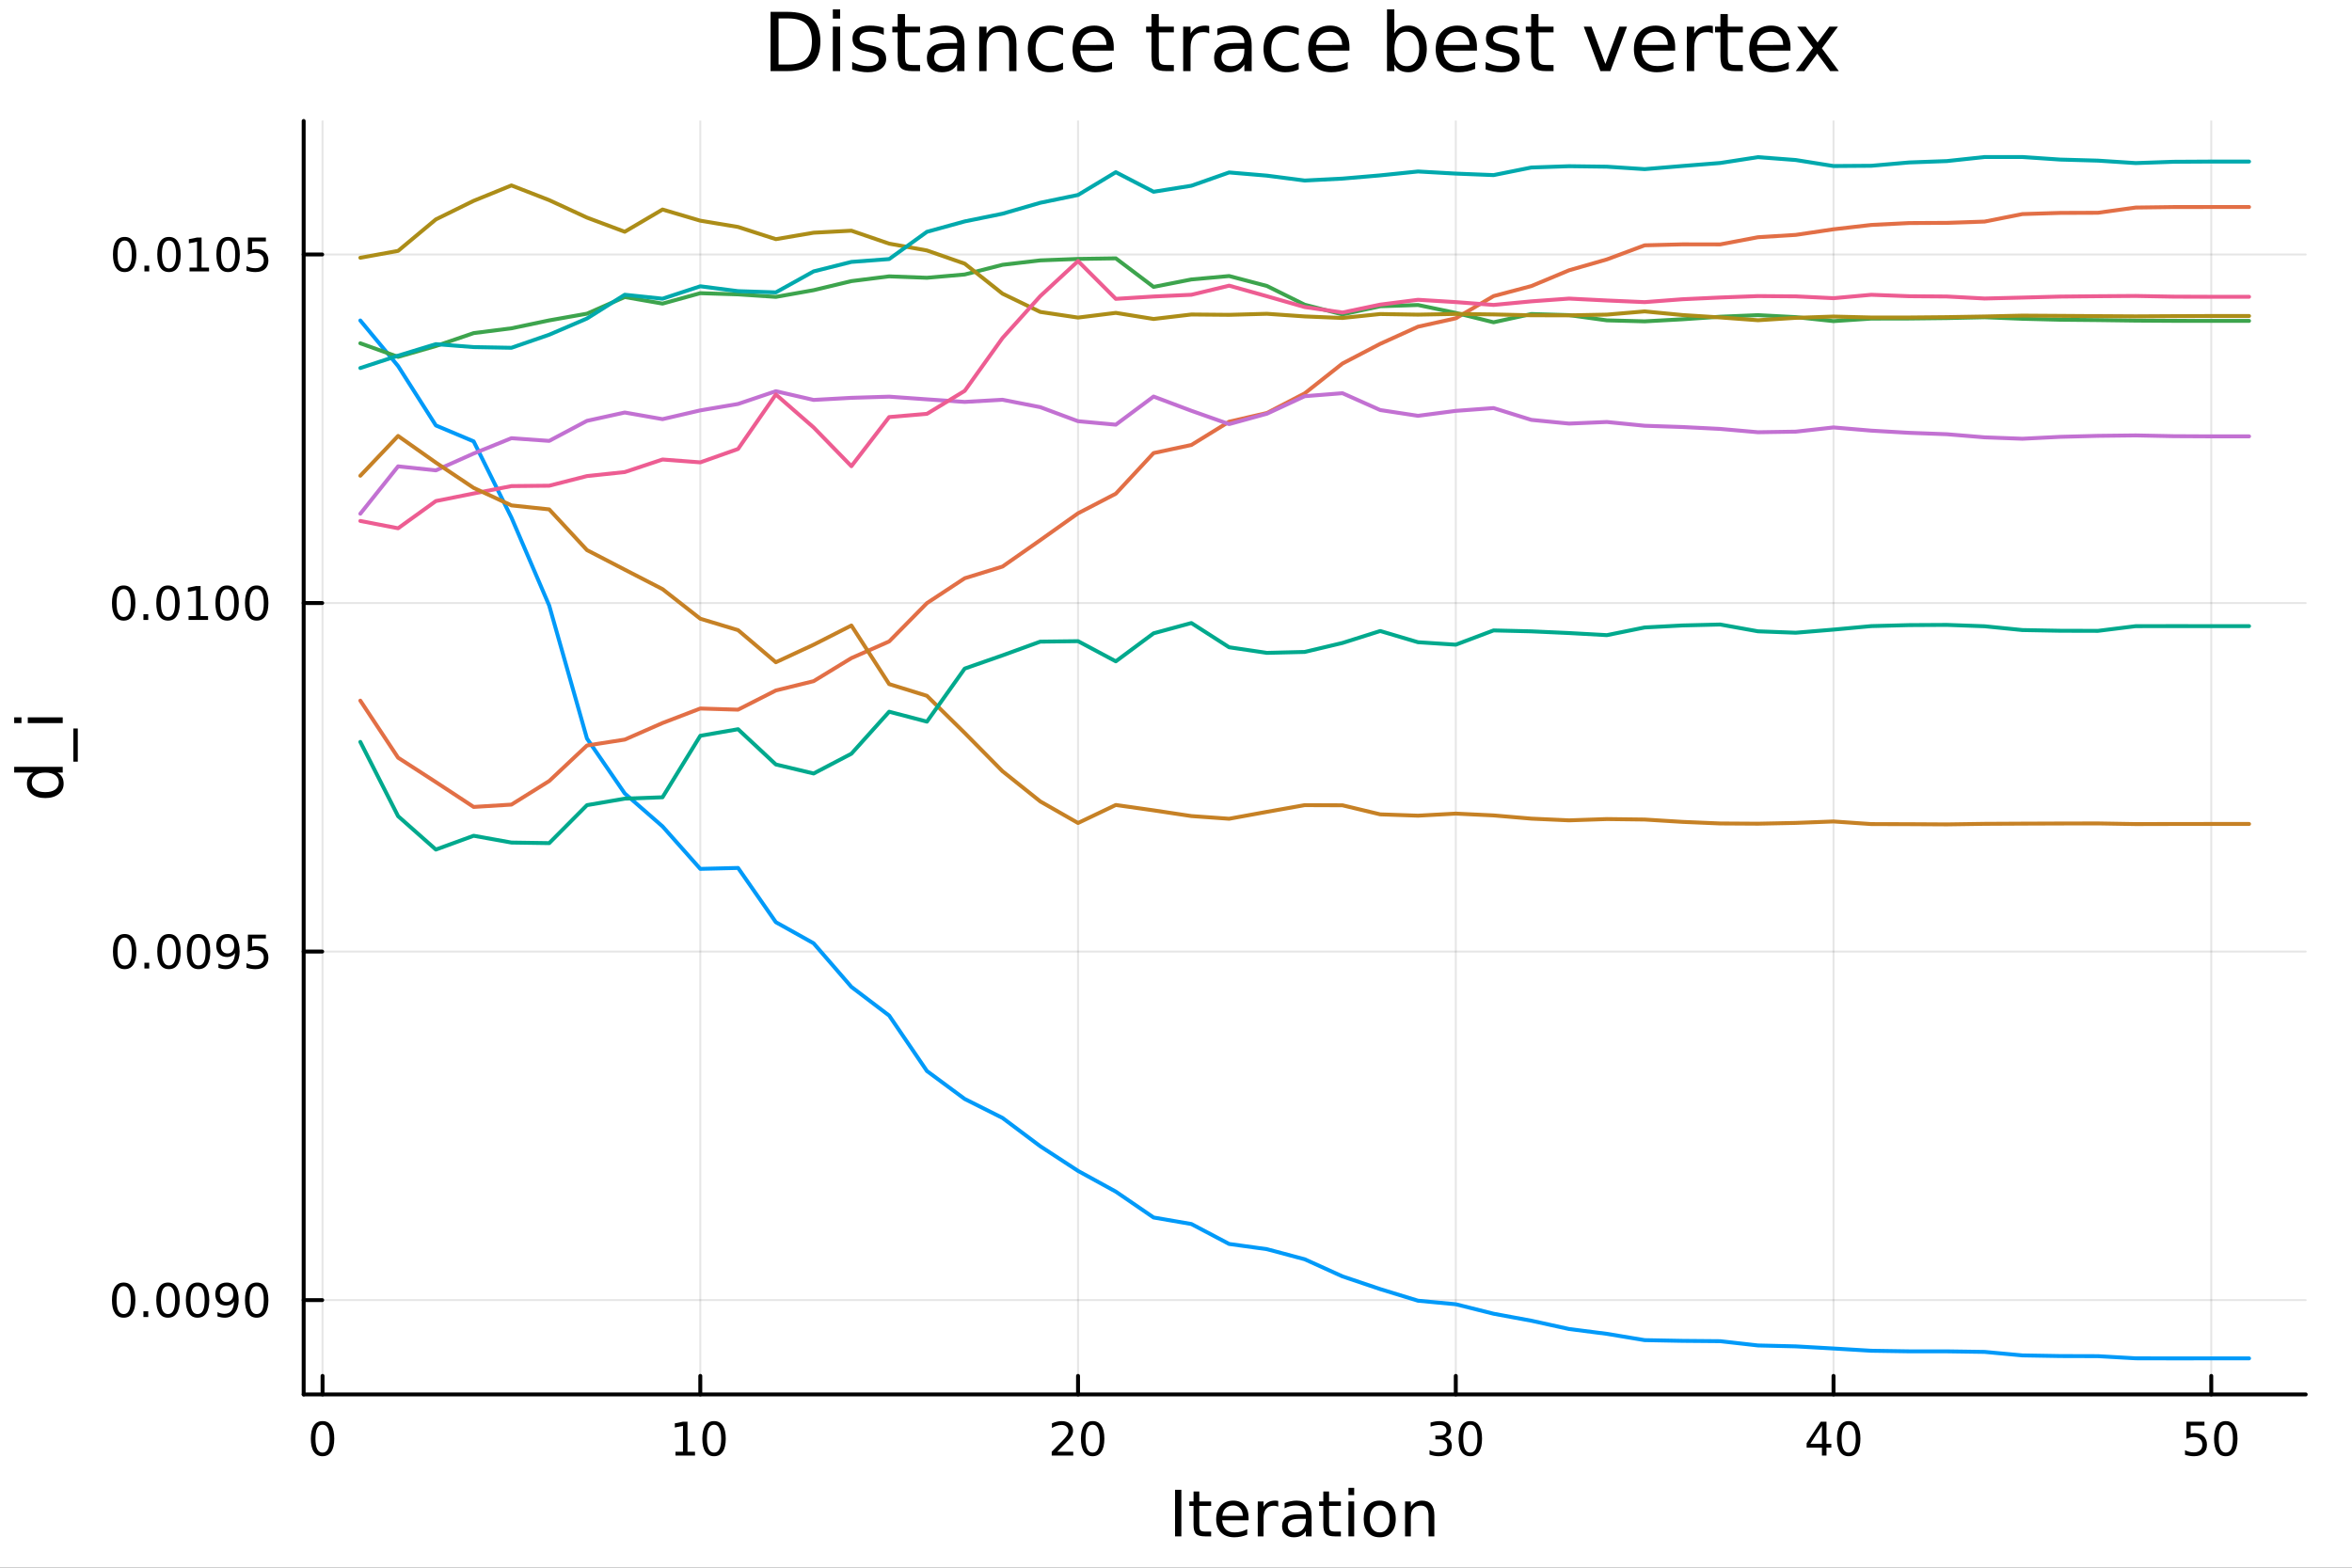 <?xml version="1.0" encoding="utf-8"?>
<svg xmlns="http://www.w3.org/2000/svg" xmlns:xlink="http://www.w3.org/1999/xlink" width="600" height="400" viewBox="0 0 2400 1600">
<rect x="0" y="0" width="2400" height="1600" fill="#333333" stroke="none"/>
<defs>
  <clipPath id="clip280">
    <rect x="0" y="0" width="2400" height="1600"/>
  </clipPath>
</defs>
<path clip-path="url(#clip280)" d="M0 1600 L2400 1600 L2400 0 L0 0  Z" fill="#ffffff" fill-rule="evenodd" fill-opacity="1"/>
<defs>
  <clipPath id="clip281">
    <rect x="480" y="0" width="1681" height="1600"/>
  </clipPath>
</defs>
<path clip-path="url(#clip280)" d="M309.866 1423.18 L2352.76 1423.18 L2352.76 123.472 L309.866 123.472  Z" fill="#ffffff" fill-rule="evenodd" fill-opacity="1"/>
<defs>
  <clipPath id="clip282">
    <rect x="309" y="123" width="2044" height="1301"/>
  </clipPath>
</defs>
<polyline clip-path="url(#clip282)" style="stroke:#000000; stroke-linecap:round; stroke-linejoin:round; stroke-width:2; stroke-opacity:0.1; fill:none" points="329.138,1423.18 329.138,123.472 "/>
<polyline clip-path="url(#clip282)" style="stroke:#000000; stroke-linecap:round; stroke-linejoin:round; stroke-width:2; stroke-opacity:0.1; fill:none" points="714.589,1423.18 714.589,123.472 "/>
<polyline clip-path="url(#clip282)" style="stroke:#000000; stroke-linecap:round; stroke-linejoin:round; stroke-width:2; stroke-opacity:0.1; fill:none" points="1100.04,1423.18 1100.04,123.472 "/>
<polyline clip-path="url(#clip282)" style="stroke:#000000; stroke-linecap:round; stroke-linejoin:round; stroke-width:2; stroke-opacity:0.1; fill:none" points="1485.49,1423.18 1485.49,123.472 "/>
<polyline clip-path="url(#clip282)" style="stroke:#000000; stroke-linecap:round; stroke-linejoin:round; stroke-width:2; stroke-opacity:0.1; fill:none" points="1870.94,1423.18 1870.94,123.472 "/>
<polyline clip-path="url(#clip282)" style="stroke:#000000; stroke-linecap:round; stroke-linejoin:round; stroke-width:2; stroke-opacity:0.1; fill:none" points="2256.39,1423.18 2256.39,123.472 "/>
<polyline clip-path="url(#clip280)" style="stroke:#000000; stroke-linecap:round; stroke-linejoin:round; stroke-width:4; stroke-opacity:1; fill:none" points="309.866,1423.18 2352.76,1423.18 "/>
<polyline clip-path="url(#clip280)" style="stroke:#000000; stroke-linecap:round; stroke-linejoin:round; stroke-width:4; stroke-opacity:1; fill:none" points="329.138,1423.18 329.138,1404.28 "/>
<polyline clip-path="url(#clip280)" style="stroke:#000000; stroke-linecap:round; stroke-linejoin:round; stroke-width:4; stroke-opacity:1; fill:none" points="714.589,1423.18 714.589,1404.28 "/>
<polyline clip-path="url(#clip280)" style="stroke:#000000; stroke-linecap:round; stroke-linejoin:round; stroke-width:4; stroke-opacity:1; fill:none" points="1100.04,1423.18 1100.04,1404.28 "/>
<polyline clip-path="url(#clip280)" style="stroke:#000000; stroke-linecap:round; stroke-linejoin:round; stroke-width:4; stroke-opacity:1; fill:none" points="1485.49,1423.18 1485.49,1404.28 "/>
<polyline clip-path="url(#clip280)" style="stroke:#000000; stroke-linecap:round; stroke-linejoin:round; stroke-width:4; stroke-opacity:1; fill:none" points="1870.94,1423.18 1870.94,1404.28 "/>
<polyline clip-path="url(#clip280)" style="stroke:#000000; stroke-linecap:round; stroke-linejoin:round; stroke-width:4; stroke-opacity:1; fill:none" points="2256.39,1423.18 2256.39,1404.28 "/>
<path clip-path="url(#clip280)" d="M329.138 1454.1 Q325.527 1454.1 323.699 1457.66 Q321.893 1461.2 321.893 1468.33 Q321.893 1475.44 323.699 1479.01 Q325.527 1482.55 329.138 1482.55 Q332.773 1482.55 334.578 1479.01 Q336.407 1475.44 336.407 1468.33 Q336.407 1461.2 334.578 1457.66 Q332.773 1454.1 329.138 1454.1 M329.138 1450.39 Q334.948 1450.39 338.004 1455 Q341.083 1459.58 341.083 1468.33 Q341.083 1477.06 338.004 1481.67 Q334.948 1486.25 329.138 1486.25 Q323.328 1486.25 320.249 1481.67 Q317.194 1477.06 317.194 1468.33 Q317.194 1459.58 320.249 1455 Q323.328 1450.39 329.138 1450.39 Z" fill="#000000" fill-rule="nonzero" fill-opacity="1" /><path clip-path="url(#clip280)" d="M689.277 1481.64 L696.916 1481.64 L696.916 1455.28 L688.606 1456.95 L688.606 1452.69 L696.869 1451.02 L701.545 1451.02 L701.545 1481.64 L709.184 1481.64 L709.184 1485.58 L689.277 1485.58 L689.277 1481.64 Z" fill="#000000" fill-rule="nonzero" fill-opacity="1" /><path clip-path="url(#clip280)" d="M728.629 1454.1 Q725.017 1454.1 723.189 1457.66 Q721.383 1461.2 721.383 1468.33 Q721.383 1475.44 723.189 1479.01 Q725.017 1482.55 728.629 1482.55 Q732.263 1482.55 734.068 1479.01 Q735.897 1475.44 735.897 1468.33 Q735.897 1461.2 734.068 1457.66 Q732.263 1454.1 728.629 1454.1 M728.629 1450.39 Q734.439 1450.39 737.494 1455 Q740.573 1459.58 740.573 1468.33 Q740.573 1477.06 737.494 1481.67 Q734.439 1486.25 728.629 1486.25 Q722.818 1486.25 719.74 1481.67 Q716.684 1477.06 716.684 1468.33 Q716.684 1459.58 719.74 1455 Q722.818 1450.39 728.629 1450.39 Z" fill="#000000" fill-rule="nonzero" fill-opacity="1" /><path clip-path="url(#clip280)" d="M1078.81 1481.64 L1095.13 1481.64 L1095.13 1485.58 L1073.19 1485.58 L1073.19 1481.64 Q1075.85 1478.89 1080.43 1474.26 Q1085.04 1469.61 1086.22 1468.27 Q1088.47 1465.74 1089.35 1464.01 Q1090.25 1462.25 1090.25 1460.56 Q1090.25 1457.8 1088.3 1456.07 Q1086.38 1454.33 1083.28 1454.33 Q1081.08 1454.33 1078.63 1455.09 Q1076.2 1455.86 1073.42 1457.41 L1073.42 1452.69 Q1076.24 1451.55 1078.7 1450.97 Q1081.15 1450.39 1083.19 1450.39 Q1088.56 1450.39 1091.75 1453.08 Q1094.95 1455.77 1094.95 1460.26 Q1094.95 1462.39 1094.14 1464.31 Q1093.35 1466.2 1091.24 1468.8 Q1090.67 1469.47 1087.56 1472.69 Q1084.46 1475.88 1078.81 1481.64 Z" fill="#000000" fill-rule="nonzero" fill-opacity="1" /><path clip-path="url(#clip280)" d="M1114.95 1454.1 Q1111.34 1454.1 1109.51 1457.66 Q1107.7 1461.2 1107.7 1468.33 Q1107.7 1475.44 1109.51 1479.01 Q1111.34 1482.55 1114.95 1482.55 Q1118.58 1482.55 1120.39 1479.01 Q1122.22 1475.44 1122.22 1468.33 Q1122.22 1461.2 1120.39 1457.66 Q1118.58 1454.1 1114.95 1454.1 M1114.95 1450.39 Q1120.76 1450.39 1123.81 1455 Q1126.89 1459.58 1126.89 1468.33 Q1126.89 1477.06 1123.81 1481.67 Q1120.76 1486.25 1114.95 1486.25 Q1109.14 1486.25 1106.06 1481.67 Q1103 1477.06 1103 1468.33 Q1103 1459.58 1106.06 1455 Q1109.14 1450.39 1114.95 1450.39 Z" fill="#000000" fill-rule="nonzero" fill-opacity="1" /><path clip-path="url(#clip280)" d="M1474.33 1466.95 Q1477.69 1467.66 1479.57 1469.93 Q1481.46 1472.2 1481.46 1475.53 Q1481.46 1480.65 1477.94 1483.45 Q1474.43 1486.25 1467.95 1486.25 Q1465.77 1486.25 1463.45 1485.81 Q1461.16 1485.39 1458.71 1484.54 L1458.71 1480.02 Q1460.65 1481.16 1462.97 1481.74 Q1465.28 1482.32 1467.81 1482.32 Q1472.2 1482.32 1474.5 1480.58 Q1476.81 1478.84 1476.81 1475.53 Q1476.81 1472.48 1474.66 1470.77 Q1472.53 1469.03 1468.71 1469.03 L1464.68 1469.03 L1464.68 1465.19 L1468.89 1465.19 Q1472.34 1465.19 1474.17 1463.82 Q1476 1462.43 1476 1459.84 Q1476 1457.18 1474.1 1455.77 Q1472.23 1454.33 1468.71 1454.33 Q1466.79 1454.33 1464.59 1454.75 Q1462.39 1455.16 1459.75 1456.04 L1459.75 1451.88 Q1462.41 1451.14 1464.73 1450.77 Q1467.07 1450.39 1469.13 1450.39 Q1474.45 1450.39 1477.55 1452.83 Q1480.65 1455.23 1480.65 1459.35 Q1480.65 1462.22 1479.01 1464.21 Q1477.37 1466.18 1474.33 1466.95 Z" fill="#000000" fill-rule="nonzero" fill-opacity="1" /><path clip-path="url(#clip280)" d="M1500.33 1454.1 Q1496.72 1454.1 1494.89 1457.66 Q1493.08 1461.2 1493.08 1468.33 Q1493.08 1475.44 1494.89 1479.01 Q1496.72 1482.55 1500.33 1482.55 Q1503.96 1482.55 1505.77 1479.01 Q1507.6 1475.44 1507.6 1468.33 Q1507.6 1461.2 1505.77 1457.66 Q1503.96 1454.1 1500.33 1454.1 M1500.33 1450.39 Q1506.14 1450.39 1509.19 1455 Q1512.27 1459.58 1512.27 1468.33 Q1512.27 1477.06 1509.19 1481.67 Q1506.14 1486.25 1500.33 1486.25 Q1494.52 1486.25 1491.44 1481.67 Q1488.38 1477.06 1488.38 1468.33 Q1488.38 1459.58 1491.44 1455 Q1494.52 1450.39 1500.33 1450.39 Z" fill="#000000" fill-rule="nonzero" fill-opacity="1" /><path clip-path="url(#clip280)" d="M1859.11 1455.09 L1847.31 1473.54 L1859.11 1473.54 L1859.11 1455.09 M1857.89 1451.02 L1863.77 1451.02 L1863.77 1473.54 L1868.7 1473.54 L1868.7 1477.43 L1863.77 1477.43 L1863.77 1485.58 L1859.11 1485.58 L1859.11 1477.43 L1843.51 1477.43 L1843.51 1472.92 L1857.89 1451.02 Z" fill="#000000" fill-rule="nonzero" fill-opacity="1" /><path clip-path="url(#clip280)" d="M1886.43 1454.1 Q1882.82 1454.1 1880.99 1457.66 Q1879.18 1461.2 1879.18 1468.33 Q1879.18 1475.44 1880.99 1479.01 Q1882.82 1482.55 1886.43 1482.55 Q1890.06 1482.55 1891.87 1479.01 Q1893.7 1475.44 1893.7 1468.33 Q1893.7 1461.2 1891.87 1457.66 Q1890.06 1454.1 1886.43 1454.1 M1886.43 1450.39 Q1892.24 1450.39 1895.29 1455 Q1898.37 1459.58 1898.37 1468.33 Q1898.37 1477.06 1895.29 1481.67 Q1892.24 1486.25 1886.43 1486.25 Q1880.62 1486.25 1877.54 1481.67 Q1874.48 1477.06 1874.48 1468.33 Q1874.48 1459.58 1877.54 1455 Q1880.62 1450.39 1886.43 1450.39 Z" fill="#000000" fill-rule="nonzero" fill-opacity="1" /><path clip-path="url(#clip280)" d="M2231.09 1451.02 L2249.45 1451.02 L2249.45 1454.96 L2235.37 1454.96 L2235.37 1463.43 Q2236.39 1463.08 2237.41 1462.92 Q2238.43 1462.73 2239.45 1462.73 Q2245.24 1462.73 2248.62 1465.9 Q2252 1469.08 2252 1474.49 Q2252 1480.07 2248.52 1483.17 Q2245.05 1486.25 2238.73 1486.25 Q2236.56 1486.25 2234.29 1485.88 Q2232.04 1485.51 2229.63 1484.77 L2229.63 1480.07 Q2231.72 1481.2 2233.94 1481.76 Q2236.16 1482.32 2238.64 1482.32 Q2242.64 1482.32 2244.98 1480.21 Q2247.32 1478.1 2247.32 1474.49 Q2247.32 1470.88 2244.98 1468.77 Q2242.64 1466.67 2238.64 1466.67 Q2236.76 1466.67 2234.89 1467.08 Q2233.04 1467.5 2231.09 1468.38 L2231.09 1451.02 Z" fill="#000000" fill-rule="nonzero" fill-opacity="1" /><path clip-path="url(#clip280)" d="M2271.21 1454.1 Q2267.6 1454.1 2265.77 1457.66 Q2263.96 1461.2 2263.96 1468.33 Q2263.96 1475.44 2265.77 1479.01 Q2267.6 1482.55 2271.21 1482.55 Q2274.84 1482.55 2276.65 1479.01 Q2278.48 1475.44 2278.48 1468.33 Q2278.48 1461.2 2276.65 1457.66 Q2274.84 1454.1 2271.21 1454.1 M2271.21 1450.39 Q2277.02 1450.39 2280.07 1455 Q2283.15 1459.58 2283.15 1468.33 Q2283.15 1477.06 2280.07 1481.67 Q2277.02 1486.25 2271.21 1486.25 Q2265.4 1486.25 2262.32 1481.67 Q2259.26 1477.06 2259.26 1468.33 Q2259.26 1459.58 2262.32 1455 Q2265.4 1450.39 2271.21 1450.39 Z" fill="#000000" fill-rule="nonzero" fill-opacity="1" /><path clip-path="url(#clip280)" d="M1199.03 1520.52 L1205.46 1520.52 L1205.46 1568.04 L1199.03 1568.04 L1199.03 1520.52 Z" fill="#000000" fill-rule="nonzero" fill-opacity="1" /><path clip-path="url(#clip280)" d="M1223.79 1522.27 L1223.79 1532.4 L1235.86 1532.4 L1235.86 1536.95 L1223.79 1536.95 L1223.79 1556.3 Q1223.79 1560.66 1224.97 1561.9 Q1226.18 1563.14 1229.84 1563.14 L1235.86 1563.14 L1235.86 1568.04 L1229.84 1568.04 Q1223.06 1568.04 1220.48 1565.53 Q1217.91 1562.98 1217.91 1556.3 L1217.91 1536.95 L1213.61 1536.95 L1213.61 1532.4 L1217.91 1532.4 L1217.91 1522.27 L1223.79 1522.27 Z" fill="#000000" fill-rule="nonzero" fill-opacity="1" /><path clip-path="url(#clip280)" d="M1274.05 1548.76 L1274.05 1551.62 L1247.12 1551.62 Q1247.51 1557.67 1250.75 1560.85 Q1254.03 1564 1259.86 1564 Q1263.23 1564 1266.38 1563.17 Q1269.56 1562.35 1272.68 1560.69 L1272.68 1566.23 Q1269.53 1567.57 1266.22 1568.27 Q1262.91 1568.97 1259.51 1568.97 Q1250.98 1568.97 1245.98 1564 Q1241.01 1559.04 1241.01 1550.57 Q1241.01 1541.82 1245.72 1536.69 Q1250.47 1531.54 1258.49 1531.54 Q1265.68 1531.54 1269.85 1536.18 Q1274.05 1540.8 1274.05 1548.76 M1268.19 1547.04 Q1268.13 1542.23 1265.49 1539.37 Q1262.88 1536.5 1258.55 1536.5 Q1253.65 1536.5 1250.69 1539.27 Q1247.76 1542.04 1247.32 1547.07 L1268.19 1547.04 Z" fill="#000000" fill-rule="nonzero" fill-opacity="1" /><path clip-path="url(#clip280)" d="M1304.32 1537.87 Q1303.33 1537.3 1302.16 1537.04 Q1301.01 1536.76 1299.61 1536.76 Q1294.64 1536.76 1291.97 1540 Q1289.33 1543.22 1289.33 1549.27 L1289.33 1568.04 L1283.44 1568.04 L1283.44 1532.4 L1289.33 1532.4 L1289.33 1537.93 Q1291.18 1534.69 1294.14 1533.13 Q1297.1 1531.54 1301.33 1531.54 Q1301.93 1531.54 1302.67 1531.63 Q1303.4 1531.7 1304.29 1531.85 L1304.32 1537.87 Z" fill="#000000" fill-rule="nonzero" fill-opacity="1" /><path clip-path="url(#clip280)" d="M1326.66 1550.12 Q1319.57 1550.12 1316.83 1551.75 Q1314.09 1553.37 1314.09 1557.29 Q1314.09 1560.4 1316.13 1562.25 Q1318.2 1564.07 1321.73 1564.07 Q1326.6 1564.07 1329.53 1560.63 Q1332.49 1557.16 1332.49 1551.43 L1332.49 1550.12 L1326.66 1550.12 M1338.34 1547.71 L1338.34 1568.04 L1332.49 1568.04 L1332.49 1562.63 Q1330.48 1565.88 1327.49 1567.44 Q1324.5 1568.97 1320.17 1568.97 Q1314.7 1568.97 1311.45 1565.91 Q1308.24 1562.82 1308.24 1557.67 Q1308.24 1551.65 1312.25 1548.6 Q1316.29 1545.54 1324.28 1545.54 L1332.49 1545.54 L1332.49 1544.97 Q1332.49 1540.93 1329.81 1538.73 Q1327.17 1536.5 1322.37 1536.5 Q1319.31 1536.5 1316.42 1537.23 Q1313.52 1537.97 1310.85 1539.43 L1310.85 1534.02 Q1314.06 1532.78 1317.08 1532.17 Q1320.11 1531.54 1322.97 1531.54 Q1330.71 1531.54 1334.53 1535.55 Q1338.34 1539.56 1338.34 1547.71 Z" fill="#000000" fill-rule="nonzero" fill-opacity="1" /><path clip-path="url(#clip280)" d="M1356.2 1522.27 L1356.2 1532.4 L1368.26 1532.4 L1368.26 1536.95 L1356.2 1536.95 L1356.2 1556.3 Q1356.2 1560.66 1357.38 1561.9 Q1358.59 1563.14 1362.25 1563.14 L1368.26 1563.14 L1368.26 1568.04 L1362.25 1568.04 Q1355.47 1568.04 1352.89 1565.53 Q1350.31 1562.98 1350.31 1556.3 L1350.31 1536.95 L1346.02 1536.95 L1346.02 1532.4 L1350.31 1532.4 L1350.31 1522.27 L1356.2 1522.27 Z" fill="#000000" fill-rule="nonzero" fill-opacity="1" /><path clip-path="url(#clip280)" d="M1375.97 1532.4 L1381.82 1532.4 L1381.82 1568.04 L1375.97 1568.04 L1375.97 1532.4 M1375.97 1518.52 L1381.82 1518.52 L1381.82 1525.93 L1375.97 1525.93 L1375.97 1518.52 Z" fill="#000000" fill-rule="nonzero" fill-opacity="1" /><path clip-path="url(#clip280)" d="M1407.89 1536.5 Q1403.18 1536.5 1400.44 1540.19 Q1397.71 1543.85 1397.71 1550.25 Q1397.71 1556.65 1400.41 1560.34 Q1403.15 1564 1407.89 1564 Q1412.57 1564 1415.31 1560.31 Q1418.04 1556.62 1418.04 1550.25 Q1418.04 1543.92 1415.31 1540.23 Q1412.57 1536.5 1407.89 1536.5 M1407.89 1531.54 Q1415.53 1531.54 1419.89 1536.5 Q1424.25 1541.47 1424.25 1550.25 Q1424.25 1559 1419.89 1564 Q1415.53 1568.97 1407.89 1568.97 Q1400.22 1568.97 1395.86 1564 Q1391.53 1559 1391.53 1550.25 Q1391.53 1541.47 1395.86 1536.5 Q1400.22 1531.54 1407.89 1531.54 Z" fill="#000000" fill-rule="nonzero" fill-opacity="1" /><path clip-path="url(#clip280)" d="M1463.59 1546.53 L1463.59 1568.04 L1457.73 1568.04 L1457.73 1546.72 Q1457.73 1541.66 1455.76 1539.14 Q1453.79 1536.63 1449.84 1536.63 Q1445.1 1536.63 1442.36 1539.65 Q1439.62 1542.68 1439.62 1547.9 L1439.62 1568.04 L1433.74 1568.04 L1433.74 1532.4 L1439.62 1532.4 L1439.62 1537.93 Q1441.72 1534.72 1444.56 1533.13 Q1447.42 1531.54 1451.15 1531.54 Q1457.29 1531.54 1460.44 1535.36 Q1463.59 1539.14 1463.59 1546.53 Z" fill="#000000" fill-rule="nonzero" fill-opacity="1" /><polyline clip-path="url(#clip282)" style="stroke:#000000; stroke-linecap:round; stroke-linejoin:round; stroke-width:2; stroke-opacity:0.1; fill:none" points="309.866,1326.9 2352.76,1326.9 "/>
<polyline clip-path="url(#clip282)" style="stroke:#000000; stroke-linecap:round; stroke-linejoin:round; stroke-width:2; stroke-opacity:0.1; fill:none" points="309.866,971.179 2352.76,971.179 "/>
<polyline clip-path="url(#clip282)" style="stroke:#000000; stroke-linecap:round; stroke-linejoin:round; stroke-width:2; stroke-opacity:0.1; fill:none" points="309.866,615.453 2352.76,615.453 "/>
<polyline clip-path="url(#clip282)" style="stroke:#000000; stroke-linecap:round; stroke-linejoin:round; stroke-width:2; stroke-opacity:0.1; fill:none" points="309.866,259.727 2352.76,259.727 "/>
<polyline clip-path="url(#clip280)" style="stroke:#000000; stroke-linecap:round; stroke-linejoin:round; stroke-width:4; stroke-opacity:1; fill:none" points="309.866,1423.18 309.866,123.472 "/>
<polyline clip-path="url(#clip280)" style="stroke:#000000; stroke-linecap:round; stroke-linejoin:round; stroke-width:4; stroke-opacity:1; fill:none" points="309.866,1326.9 328.763,1326.9 "/>
<polyline clip-path="url(#clip280)" style="stroke:#000000; stroke-linecap:round; stroke-linejoin:round; stroke-width:4; stroke-opacity:1; fill:none" points="309.866,971.179 328.763,971.179 "/>
<polyline clip-path="url(#clip280)" style="stroke:#000000; stroke-linecap:round; stroke-linejoin:round; stroke-width:4; stroke-opacity:1; fill:none" points="309.866,615.453 328.763,615.453 "/>
<polyline clip-path="url(#clip280)" style="stroke:#000000; stroke-linecap:round; stroke-linejoin:round; stroke-width:4; stroke-opacity:1; fill:none" points="309.866,259.727 328.763,259.727 "/>
<path clip-path="url(#clip280)" d="M126.205 1312.7 Q122.593 1312.7 120.765 1316.27 Q118.959 1319.81 118.959 1326.94 Q118.959 1334.05 120.765 1337.61 Q122.593 1341.15 126.205 1341.15 Q129.839 1341.15 131.644 1337.61 Q133.473 1334.05 133.473 1326.94 Q133.473 1319.81 131.644 1316.27 Q129.839 1312.7 126.205 1312.7 M126.205 1309 Q132.015 1309 135.07 1313.61 Q138.149 1318.19 138.149 1326.94 Q138.149 1335.67 135.07 1340.27 Q132.015 1344.86 126.205 1344.86 Q120.394 1344.86 117.316 1340.27 Q114.26 1335.67 114.26 1326.94 Q114.26 1318.19 117.316 1313.61 Q120.394 1309 126.205 1309 Z" fill="#000000" fill-rule="nonzero" fill-opacity="1" /><path clip-path="url(#clip280)" d="M146.366 1338.31 L151.251 1338.31 L151.251 1344.18 L146.366 1344.18 L146.366 1338.31 Z" fill="#000000" fill-rule="nonzero" fill-opacity="1" /><path clip-path="url(#clip280)" d="M171.436 1312.7 Q167.825 1312.7 165.996 1316.27 Q164.19 1319.81 164.19 1326.94 Q164.19 1334.05 165.996 1337.61 Q167.825 1341.15 171.436 1341.15 Q175.07 1341.15 176.876 1337.61 Q178.704 1334.05 178.704 1326.94 Q178.704 1319.81 176.876 1316.27 Q175.07 1312.7 171.436 1312.7 M171.436 1309 Q177.246 1309 180.301 1313.61 Q183.38 1318.19 183.38 1326.94 Q183.38 1335.67 180.301 1340.27 Q177.246 1344.86 171.436 1344.86 Q165.626 1344.86 162.547 1340.27 Q159.491 1335.67 159.491 1326.94 Q159.491 1318.19 162.547 1313.61 Q165.626 1309 171.436 1309 Z" fill="#000000" fill-rule="nonzero" fill-opacity="1" /><path clip-path="url(#clip280)" d="M201.598 1312.7 Q197.987 1312.7 196.158 1316.27 Q194.352 1319.81 194.352 1326.94 Q194.352 1334.05 196.158 1337.61 Q197.987 1341.15 201.598 1341.15 Q205.232 1341.15 207.037 1337.61 Q208.866 1334.05 208.866 1326.94 Q208.866 1319.81 207.037 1316.27 Q205.232 1312.7 201.598 1312.7 M201.598 1309 Q207.408 1309 210.463 1313.61 Q213.542 1318.19 213.542 1326.94 Q213.542 1335.67 210.463 1340.27 Q207.408 1344.86 201.598 1344.86 Q195.787 1344.86 192.709 1340.27 Q189.653 1335.67 189.653 1326.94 Q189.653 1318.19 192.709 1313.61 Q195.787 1309 201.598 1309 Z" fill="#000000" fill-rule="nonzero" fill-opacity="1" /><path clip-path="url(#clip280)" d="M221.898 1343.47 L221.898 1339.21 Q223.658 1340.04 225.463 1340.48 Q227.269 1340.92 229.005 1340.92 Q233.635 1340.92 236.065 1337.82 Q238.519 1334.69 238.866 1328.35 Q237.523 1330.34 235.463 1331.41 Q233.403 1332.47 230.903 1332.47 Q225.718 1332.47 222.686 1329.35 Q219.676 1326.2 219.676 1320.76 Q219.676 1315.43 222.824 1312.22 Q225.973 1309 231.204 1309 Q237.199 1309 240.347 1313.61 Q243.519 1318.19 243.519 1326.94 Q243.519 1335.11 239.63 1339.99 Q235.764 1344.86 229.213 1344.86 Q227.454 1344.86 225.648 1344.51 Q223.843 1344.16 221.898 1343.47 M231.204 1328.81 Q234.352 1328.81 236.181 1326.66 Q238.033 1324.51 238.033 1320.76 Q238.033 1317.03 236.181 1314.88 Q234.352 1312.7 231.204 1312.7 Q228.056 1312.7 226.204 1314.88 Q224.375 1317.03 224.375 1320.76 Q224.375 1324.51 226.204 1326.66 Q228.056 1328.81 231.204 1328.81 Z" fill="#000000" fill-rule="nonzero" fill-opacity="1" /><path clip-path="url(#clip280)" d="M261.921 1312.7 Q258.31 1312.7 256.482 1316.27 Q254.676 1319.81 254.676 1326.94 Q254.676 1334.05 256.482 1337.61 Q258.31 1341.15 261.921 1341.15 Q265.556 1341.15 267.361 1337.61 Q269.19 1334.05 269.19 1326.94 Q269.19 1319.81 267.361 1316.27 Q265.556 1312.7 261.921 1312.7 M261.921 1309 Q267.732 1309 270.787 1313.61 Q273.866 1318.19 273.866 1326.94 Q273.866 1335.67 270.787 1340.27 Q267.732 1344.86 261.921 1344.86 Q256.111 1344.86 253.033 1340.27 Q249.977 1335.67 249.977 1326.94 Q249.977 1318.19 253.033 1313.61 Q256.111 1309 261.921 1309 Z" fill="#000000" fill-rule="nonzero" fill-opacity="1" /><path clip-path="url(#clip280)" d="M127.2 956.977 Q123.589 956.977 121.76 960.542 Q119.955 964.084 119.955 971.213 Q119.955 978.32 121.76 981.885 Q123.589 985.426 127.2 985.426 Q130.834 985.426 132.64 981.885 Q134.468 978.32 134.468 971.213 Q134.468 964.084 132.64 960.542 Q130.834 956.977 127.2 956.977 M127.2 953.274 Q133.01 953.274 136.066 957.88 Q139.144 962.463 139.144 971.213 Q139.144 979.94 136.066 984.547 Q133.01 989.13 127.2 989.13 Q121.39 989.13 118.311 984.547 Q115.256 979.94 115.256 971.213 Q115.256 962.463 118.311 957.88 Q121.39 953.274 127.2 953.274 Z" fill="#000000" fill-rule="nonzero" fill-opacity="1" /><path clip-path="url(#clip280)" d="M147.362 982.579 L152.246 982.579 L152.246 988.459 L147.362 988.459 L147.362 982.579 Z" fill="#000000" fill-rule="nonzero" fill-opacity="1" /><path clip-path="url(#clip280)" d="M172.431 956.977 Q168.82 956.977 166.991 960.542 Q165.186 964.084 165.186 971.213 Q165.186 978.32 166.991 981.885 Q168.82 985.426 172.431 985.426 Q176.065 985.426 177.871 981.885 Q179.7 978.32 179.7 971.213 Q179.7 964.084 177.871 960.542 Q176.065 956.977 172.431 956.977 M172.431 953.274 Q178.241 953.274 181.297 957.88 Q184.376 962.463 184.376 971.213 Q184.376 979.94 181.297 984.547 Q178.241 989.13 172.431 989.13 Q166.621 989.13 163.542 984.547 Q160.487 979.94 160.487 971.213 Q160.487 962.463 163.542 957.88 Q166.621 953.274 172.431 953.274 Z" fill="#000000" fill-rule="nonzero" fill-opacity="1" /><path clip-path="url(#clip280)" d="M202.593 956.977 Q198.982 956.977 197.153 960.542 Q195.348 964.084 195.348 971.213 Q195.348 978.32 197.153 981.885 Q198.982 985.426 202.593 985.426 Q206.227 985.426 208.033 981.885 Q209.861 978.32 209.861 971.213 Q209.861 964.084 208.033 960.542 Q206.227 956.977 202.593 956.977 M202.593 953.274 Q208.403 953.274 211.459 957.88 Q214.537 962.463 214.537 971.213 Q214.537 979.94 211.459 984.547 Q208.403 989.13 202.593 989.13 Q196.783 989.13 193.704 984.547 Q190.649 979.94 190.649 971.213 Q190.649 962.463 193.704 957.88 Q196.783 953.274 202.593 953.274 Z" fill="#000000" fill-rule="nonzero" fill-opacity="1" /><path clip-path="url(#clip280)" d="M222.894 987.741 L222.894 983.482 Q224.653 984.315 226.459 984.755 Q228.264 985.195 230 985.195 Q234.63 985.195 237.06 982.093 Q239.514 978.968 239.861 972.625 Q238.519 974.616 236.459 975.681 Q234.398 976.746 231.898 976.746 Q226.713 976.746 223.681 973.621 Q220.672 970.473 220.672 965.033 Q220.672 959.709 223.82 956.491 Q226.968 953.274 232.199 953.274 Q238.195 953.274 241.343 957.88 Q244.514 962.463 244.514 971.213 Q244.514 979.385 240.625 984.269 Q236.76 989.13 230.209 989.13 Q228.449 989.13 226.644 988.783 Q224.838 988.435 222.894 987.741 M232.199 973.088 Q235.347 973.088 237.176 970.936 Q239.028 968.783 239.028 965.033 Q239.028 961.306 237.176 959.153 Q235.347 956.977 232.199 956.977 Q229.051 956.977 227.199 959.153 Q225.371 961.306 225.371 965.033 Q225.371 968.783 227.199 970.936 Q229.051 973.088 232.199 973.088 Z" fill="#000000" fill-rule="nonzero" fill-opacity="1" /><path clip-path="url(#clip280)" d="M252.963 953.899 L271.32 953.899 L271.32 957.834 L257.246 957.834 L257.246 966.306 Q258.264 965.959 259.283 965.797 Q260.301 965.612 261.32 965.612 Q267.107 965.612 270.486 968.783 Q273.866 971.954 273.866 977.371 Q273.866 982.949 270.394 986.051 Q266.921 989.13 260.602 989.13 Q258.426 989.13 256.158 988.76 Q253.912 988.389 251.505 987.648 L251.505 982.949 Q253.588 984.084 255.81 984.639 Q258.033 985.195 260.509 985.195 Q264.514 985.195 266.852 983.088 Q269.19 980.982 269.19 977.371 Q269.19 973.76 266.852 971.653 Q264.514 969.547 260.509 969.547 Q258.634 969.547 256.759 969.963 Q254.908 970.38 252.963 971.26 L252.963 953.899 Z" fill="#000000" fill-rule="nonzero" fill-opacity="1" /><path clip-path="url(#clip280)" d="M126.205 601.251 Q122.593 601.251 120.765 604.816 Q118.959 608.358 118.959 615.487 Q118.959 622.594 120.765 626.159 Q122.593 629.7 126.205 629.7 Q129.839 629.7 131.644 626.159 Q133.473 622.594 133.473 615.487 Q133.473 608.358 131.644 604.816 Q129.839 601.251 126.205 601.251 M126.205 597.548 Q132.015 597.548 135.07 602.154 Q138.149 606.737 138.149 615.487 Q138.149 624.214 135.07 628.821 Q132.015 633.404 126.205 633.404 Q120.394 633.404 117.316 628.821 Q114.26 624.214 114.26 615.487 Q114.26 606.737 117.316 602.154 Q120.394 597.548 126.205 597.548 Z" fill="#000000" fill-rule="nonzero" fill-opacity="1" /><path clip-path="url(#clip280)" d="M146.366 626.853 L151.251 626.853 L151.251 632.733 L146.366 632.733 L146.366 626.853 Z" fill="#000000" fill-rule="nonzero" fill-opacity="1" /><path clip-path="url(#clip280)" d="M171.436 601.251 Q167.825 601.251 165.996 604.816 Q164.19 608.358 164.19 615.487 Q164.19 622.594 165.996 626.159 Q167.825 629.7 171.436 629.7 Q175.07 629.7 176.876 626.159 Q178.704 622.594 178.704 615.487 Q178.704 608.358 176.876 604.816 Q175.07 601.251 171.436 601.251 M171.436 597.548 Q177.246 597.548 180.301 602.154 Q183.38 606.737 183.38 615.487 Q183.38 624.214 180.301 628.821 Q177.246 633.404 171.436 633.404 Q165.626 633.404 162.547 628.821 Q159.491 624.214 159.491 615.487 Q159.491 606.737 162.547 602.154 Q165.626 597.548 171.436 597.548 Z" fill="#000000" fill-rule="nonzero" fill-opacity="1" /><path clip-path="url(#clip280)" d="M192.408 628.797 L200.047 628.797 L200.047 602.432 L191.737 604.098 L191.737 599.839 L200 598.173 L204.676 598.173 L204.676 628.797 L212.315 628.797 L212.315 632.733 L192.408 632.733 L192.408 628.797 Z" fill="#000000" fill-rule="nonzero" fill-opacity="1" /><path clip-path="url(#clip280)" d="M231.76 601.251 Q228.148 601.251 226.32 604.816 Q224.514 608.358 224.514 615.487 Q224.514 622.594 226.32 626.159 Q228.148 629.7 231.76 629.7 Q235.394 629.7 237.199 626.159 Q239.028 622.594 239.028 615.487 Q239.028 608.358 237.199 604.816 Q235.394 601.251 231.76 601.251 M231.76 597.548 Q237.57 597.548 240.625 602.154 Q243.704 606.737 243.704 615.487 Q243.704 624.214 240.625 628.821 Q237.57 633.404 231.76 633.404 Q225.949 633.404 222.871 628.821 Q219.815 624.214 219.815 615.487 Q219.815 606.737 222.871 602.154 Q225.949 597.548 231.76 597.548 Z" fill="#000000" fill-rule="nonzero" fill-opacity="1" /><path clip-path="url(#clip280)" d="M261.921 601.251 Q258.31 601.251 256.482 604.816 Q254.676 608.358 254.676 615.487 Q254.676 622.594 256.482 626.159 Q258.31 629.7 261.921 629.7 Q265.556 629.7 267.361 626.159 Q269.19 622.594 269.19 615.487 Q269.19 608.358 267.361 604.816 Q265.556 601.251 261.921 601.251 M261.921 597.548 Q267.732 597.548 270.787 602.154 Q273.866 606.737 273.866 615.487 Q273.866 624.214 270.787 628.821 Q267.732 633.404 261.921 633.404 Q256.111 633.404 253.033 628.821 Q249.977 624.214 249.977 615.487 Q249.977 606.737 253.033 602.154 Q256.111 597.548 261.921 597.548 Z" fill="#000000" fill-rule="nonzero" fill-opacity="1" /><path clip-path="url(#clip280)" d="M127.2 245.525 Q123.589 245.525 121.76 249.09 Q119.955 252.632 119.955 259.761 Q119.955 266.868 121.76 270.433 Q123.589 273.974 127.2 273.974 Q130.834 273.974 132.64 270.433 Q134.468 266.868 134.468 259.761 Q134.468 252.632 132.64 249.09 Q130.834 245.525 127.2 245.525 M127.2 241.822 Q133.01 241.822 136.066 246.428 Q139.144 251.011 139.144 259.761 Q139.144 268.488 136.066 273.095 Q133.01 277.678 127.2 277.678 Q121.39 277.678 118.311 273.095 Q115.256 268.488 115.256 259.761 Q115.256 251.011 118.311 246.428 Q121.39 241.822 127.2 241.822 Z" fill="#000000" fill-rule="nonzero" fill-opacity="1" /><path clip-path="url(#clip280)" d="M147.362 271.127 L152.246 271.127 L152.246 277.007 L147.362 277.007 L147.362 271.127 Z" fill="#000000" fill-rule="nonzero" fill-opacity="1" /><path clip-path="url(#clip280)" d="M172.431 245.525 Q168.82 245.525 166.991 249.09 Q165.186 252.632 165.186 259.761 Q165.186 266.868 166.991 270.433 Q168.82 273.974 172.431 273.974 Q176.065 273.974 177.871 270.433 Q179.7 266.868 179.7 259.761 Q179.7 252.632 177.871 249.09 Q176.065 245.525 172.431 245.525 M172.431 241.822 Q178.241 241.822 181.297 246.428 Q184.376 251.011 184.376 259.761 Q184.376 268.488 181.297 273.095 Q178.241 277.678 172.431 277.678 Q166.621 277.678 163.542 273.095 Q160.487 268.488 160.487 259.761 Q160.487 251.011 163.542 246.428 Q166.621 241.822 172.431 241.822 Z" fill="#000000" fill-rule="nonzero" fill-opacity="1" /><path clip-path="url(#clip280)" d="M193.403 273.071 L201.042 273.071 L201.042 246.706 L192.732 248.372 L192.732 244.113 L200.996 242.447 L205.672 242.447 L205.672 273.071 L213.311 273.071 L213.311 277.007 L193.403 277.007 L193.403 273.071 Z" fill="#000000" fill-rule="nonzero" fill-opacity="1" /><path clip-path="url(#clip280)" d="M232.755 245.525 Q229.144 245.525 227.315 249.09 Q225.51 252.632 225.51 259.761 Q225.51 266.868 227.315 270.433 Q229.144 273.974 232.755 273.974 Q236.389 273.974 238.195 270.433 Q240.023 266.868 240.023 259.761 Q240.023 252.632 238.195 249.09 Q236.389 245.525 232.755 245.525 M232.755 241.822 Q238.565 241.822 241.621 246.428 Q244.699 251.011 244.699 259.761 Q244.699 268.488 241.621 273.095 Q238.565 277.678 232.755 277.678 Q226.945 277.678 223.866 273.095 Q220.811 268.488 220.811 259.761 Q220.811 251.011 223.866 246.428 Q226.945 241.822 232.755 241.822 Z" fill="#000000" fill-rule="nonzero" fill-opacity="1" /><path clip-path="url(#clip280)" d="M252.963 242.447 L271.32 242.447 L271.32 246.382 L257.246 246.382 L257.246 254.854 Q258.264 254.507 259.283 254.345 Q260.301 254.159 261.32 254.159 Q267.107 254.159 270.486 257.331 Q273.866 260.502 273.866 265.919 Q273.866 271.497 270.394 274.599 Q266.921 277.678 260.602 277.678 Q258.426 277.678 256.158 277.307 Q253.912 276.937 251.505 276.196 L251.505 271.497 Q253.588 272.632 255.81 273.187 Q258.033 273.743 260.509 273.743 Q264.514 273.743 266.852 271.636 Q269.19 269.53 269.19 265.919 Q269.19 262.308 266.852 260.201 Q264.514 258.095 260.509 258.095 Q258.634 258.095 256.759 258.511 Q254.908 258.928 252.963 259.808 L252.963 242.447 Z" fill="#000000" fill-rule="nonzero" fill-opacity="1" /><path clip-path="url(#clip280)" d="M33.767 788.508 L14.479 788.508 L14.479 782.652 L64.004 782.652 L64.004 788.508 L58.657 788.508 Q61.84 790.354 63.399 793.187 Q64.927 795.988 64.927 799.935 Q64.927 806.396 59.771 810.47 Q54.615 814.512 46.212 814.512 Q37.809 814.512 32.653 810.47 Q27.497 806.396 27.497 799.935 Q27.497 795.988 29.056 793.187 Q30.584 790.354 33.767 788.508 M46.212 808.465 Q52.673 808.465 56.365 805.823 Q60.026 803.149 60.026 798.502 Q60.026 793.855 56.365 791.182 Q52.673 788.508 46.212 788.508 Q39.751 788.508 36.09 791.182 Q32.398 793.855 32.398 798.502 Q32.398 803.149 36.09 805.823 Q39.751 808.465 46.212 808.465 Z" fill="#000000" fill-rule="nonzero" fill-opacity="1" /><path clip-path="url(#clip280)" d="M74.826 743.503 L79.377 743.503 L79.377 777.368 L74.826 777.368 L74.826 743.503 Z" fill="#000000" fill-rule="nonzero" fill-opacity="1" /><path clip-path="url(#clip280)" d="M28.356 737.996 L28.356 732.14 L64.004 732.14 L64.004 737.996 L28.356 737.996 M14.479 737.996 L14.479 732.14 L21.895 732.14 L21.895 737.996 L14.479 737.996 Z" fill="#000000" fill-rule="nonzero" fill-opacity="1" /><path clip-path="url(#clip280)" d="M794.465 18.82 L794.465 65.852 L804.349 65.852 Q816.866 65.852 822.659 60.18 Q828.492 54.509 828.492 42.275 Q828.492 30.122 822.659 24.492 Q816.866 18.82 804.349 18.82 L794.465 18.82 M786.282 12.096 L803.093 12.096 Q820.674 12.096 828.897 19.428 Q837.121 26.72 837.121 42.275 Q837.121 57.912 828.857 65.244 Q820.593 72.576 803.093 72.576 L786.282 72.576 L786.282 12.096 Z" fill="#000000" fill-rule="nonzero" fill-opacity="1" /><path clip-path="url(#clip280)" d="M849.841 27.206 L857.294 27.206 L857.294 72.576 L849.841 72.576 L849.841 27.206 M849.841 9.544 L857.294 9.544 L857.294 18.983 L849.841 18.983 L849.841 9.544 Z" fill="#000000" fill-rule="nonzero" fill-opacity="1" /><path clip-path="url(#clip280)" d="M901.814 28.543 L901.814 35.591 Q898.654 33.971 895.251 33.161 Q891.849 32.35 888.203 32.35 Q882.653 32.35 879.858 34.052 Q877.103 35.753 877.103 39.156 Q877.103 41.749 879.088 43.248 Q881.073 44.706 887.068 46.043 L889.621 46.61 Q897.56 48.311 900.882 51.43 Q904.244 54.509 904.244 60.059 Q904.244 66.378 899.221 70.064 Q894.239 73.751 885.489 73.751 Q881.843 73.751 877.873 73.022 Q873.944 72.333 869.569 70.915 L869.569 63.218 Q873.7 65.365 877.711 66.459 Q881.721 67.512 885.651 67.512 Q890.917 67.512 893.752 65.73 Q896.588 63.907 896.588 60.626 Q896.588 57.588 894.522 55.967 Q892.497 54.347 885.57 52.848 L882.977 52.24 Q876.05 50.782 872.971 47.785 Q869.893 44.746 869.893 39.48 Q869.893 33.08 874.43 29.596 Q878.967 26.112 887.311 26.112 Q891.443 26.112 895.089 26.72 Q898.735 27.327 901.814 28.543 Z" fill="#000000" fill-rule="nonzero" fill-opacity="1" /><path clip-path="url(#clip280)" d="M923.486 14.324 L923.486 27.206 L938.839 27.206 L938.839 32.999 L923.486 32.999 L923.486 57.628 Q923.486 63.178 924.985 64.758 Q926.524 66.338 931.183 66.338 L938.839 66.338 L938.839 72.576 L931.183 72.576 Q922.554 72.576 919.273 69.376 Q915.992 66.135 915.992 57.628 L915.992 32.999 L910.523 32.999 L910.523 27.206 L915.992 27.206 L915.992 14.324 L923.486 14.324 Z" fill="#000000" fill-rule="nonzero" fill-opacity="1" /><path clip-path="url(#clip280)" d="M969.261 49.769 Q960.228 49.769 956.744 51.835 Q953.26 53.901 953.26 58.884 Q953.26 62.854 955.853 65.203 Q958.486 67.512 962.982 67.512 Q969.18 67.512 972.907 63.137 Q976.674 58.722 976.674 51.43 L976.674 49.769 L969.261 49.769 M984.128 46.691 L984.128 72.576 L976.674 72.576 L976.674 65.689 Q974.122 69.821 970.315 71.806 Q966.507 73.751 960.997 73.751 Q954.03 73.751 949.898 69.862 Q945.807 65.933 945.807 59.37 Q945.807 51.714 950.911 47.825 Q956.055 43.936 966.223 43.936 L976.674 43.936 L976.674 43.207 Q976.674 38.062 973.272 35.267 Q969.909 32.431 963.793 32.431 Q959.904 32.431 956.217 33.363 Q952.531 34.295 949.128 36.158 L949.128 29.272 Q953.22 27.692 957.068 26.922 Q960.916 26.112 964.562 26.112 Q974.406 26.112 979.267 31.216 Q984.128 36.32 984.128 46.691 Z" fill="#000000" fill-rule="nonzero" fill-opacity="1" /><path clip-path="url(#clip280)" d="M1037.19 45.192 L1037.19 72.576 L1029.74 72.576 L1029.74 45.435 Q1029.74 38.994 1027.23 35.794 Q1024.72 32.594 1019.7 32.594 Q1013.66 32.594 1010.18 36.442 Q1006.69 40.29 1006.69 46.934 L1006.69 72.576 L999.197 72.576 L999.197 27.206 L1006.69 27.206 L1006.69 34.254 Q1009.37 30.163 1012.97 28.138 Q1016.62 26.112 1021.36 26.112 Q1029.17 26.112 1033.18 30.973 Q1037.19 35.794 1037.19 45.192 Z" fill="#000000" fill-rule="nonzero" fill-opacity="1" /><path clip-path="url(#clip280)" d="M1084.71 28.948 L1084.71 35.915 Q1081.55 34.173 1078.35 33.323 Q1075.19 32.431 1071.95 32.431 Q1064.7 32.431 1060.69 37.05 Q1056.68 41.627 1056.68 49.931 Q1056.68 58.236 1060.69 62.854 Q1064.7 67.431 1071.95 67.431 Q1075.19 67.431 1078.35 66.581 Q1081.55 65.689 1084.71 63.948 L1084.71 70.834 Q1081.59 72.292 1078.23 73.022 Q1074.91 73.751 1071.14 73.751 Q1060.89 73.751 1054.86 67.31 Q1048.82 60.869 1048.82 49.931 Q1048.82 38.832 1054.9 32.472 Q1061.01 26.112 1071.63 26.112 Q1075.07 26.112 1078.35 26.841 Q1081.63 27.53 1084.71 28.948 Z" fill="#000000" fill-rule="nonzero" fill-opacity="1" /><path clip-path="url(#clip280)" d="M1136.48 48.028 L1136.48 51.673 L1102.21 51.673 Q1102.7 59.37 1106.83 63.421 Q1111 67.431 1118.42 67.431 Q1122.71 67.431 1126.72 66.378 Q1130.77 65.325 1134.74 63.218 L1134.74 70.267 Q1130.73 71.968 1126.52 72.86 Q1122.3 73.751 1117.97 73.751 Q1107.11 73.751 1100.75 67.431 Q1094.43 61.112 1094.43 50.337 Q1094.43 39.197 1100.43 32.675 Q1106.47 26.112 1116.67 26.112 Q1125.83 26.112 1131.14 32.026 Q1136.48 37.9 1136.48 48.028 M1129.03 45.84 Q1128.95 39.723 1125.59 36.077 Q1122.26 32.431 1116.75 32.431 Q1110.52 32.431 1106.75 35.956 Q1103.02 39.48 1102.46 45.88 L1129.03 45.84 Z" fill="#000000" fill-rule="nonzero" fill-opacity="1" /><path clip-path="url(#clip280)" d="M1182.46 14.324 L1182.46 27.206 L1197.81 27.206 L1197.81 32.999 L1182.46 32.999 L1182.46 57.628 Q1182.46 63.178 1183.96 64.758 Q1185.5 66.338 1190.16 66.338 L1197.81 66.338 L1197.81 72.576 L1190.16 72.576 Q1181.53 72.576 1178.25 69.376 Q1174.97 66.135 1174.97 57.628 L1174.97 32.999 L1169.5 32.999 L1169.5 27.206 L1174.97 27.206 L1174.97 14.324 L1182.46 14.324 Z" fill="#000000" fill-rule="nonzero" fill-opacity="1" /><path clip-path="url(#clip280)" d="M1233.91 34.173 Q1232.65 33.444 1231.15 33.12 Q1229.69 32.756 1227.91 32.756 Q1221.59 32.756 1218.19 36.888 Q1214.83 40.979 1214.83 48.676 L1214.83 72.576 L1207.33 72.576 L1207.33 27.206 L1214.83 27.206 L1214.83 34.254 Q1217.18 30.122 1220.94 28.138 Q1224.71 26.112 1230.1 26.112 Q1230.87 26.112 1231.8 26.234 Q1232.73 26.315 1233.87 26.517 L1233.91 34.173 Z" fill="#000000" fill-rule="nonzero" fill-opacity="1" /><path clip-path="url(#clip280)" d="M1262.34 49.769 Q1253.31 49.769 1249.83 51.835 Q1246.34 53.901 1246.34 58.884 Q1246.34 62.854 1248.94 65.203 Q1251.57 67.512 1256.07 67.512 Q1262.26 67.512 1265.99 63.137 Q1269.76 58.722 1269.76 51.43 L1269.76 49.769 L1262.34 49.769 M1277.21 46.691 L1277.21 72.576 L1269.76 72.576 L1269.76 65.689 Q1267.21 69.821 1263.4 71.806 Q1259.59 73.751 1254.08 73.751 Q1247.11 73.751 1242.98 69.862 Q1238.89 65.933 1238.89 59.37 Q1238.89 51.714 1243.99 47.825 Q1249.14 43.936 1259.31 43.936 L1269.76 43.936 L1269.76 43.207 Q1269.76 38.062 1266.35 35.267 Q1262.99 32.431 1256.88 32.431 Q1252.99 32.431 1249.3 33.363 Q1245.61 34.295 1242.21 36.158 L1242.21 29.272 Q1246.3 27.692 1250.15 26.922 Q1254 26.112 1257.65 26.112 Q1267.49 26.112 1272.35 31.216 Q1277.21 36.32 1277.21 46.691 Z" fill="#000000" fill-rule="nonzero" fill-opacity="1" /><path clip-path="url(#clip280)" d="M1325.21 28.948 L1325.21 35.915 Q1322.05 34.173 1318.85 33.323 Q1315.69 32.431 1312.45 32.431 Q1305.2 32.431 1301.19 37.05 Q1297.18 41.627 1297.18 49.931 Q1297.18 58.236 1301.19 62.854 Q1305.2 67.431 1312.45 67.431 Q1315.69 67.431 1318.85 66.581 Q1322.05 65.689 1325.21 63.948 L1325.21 70.834 Q1322.1 72.292 1318.73 73.022 Q1315.41 73.751 1311.64 73.751 Q1301.39 73.751 1295.36 67.31 Q1289.32 60.869 1289.32 49.931 Q1289.32 38.832 1295.4 32.472 Q1301.52 26.112 1312.13 26.112 Q1315.57 26.112 1318.85 26.841 Q1322.14 27.53 1325.21 28.948 Z" fill="#000000" fill-rule="nonzero" fill-opacity="1" /><path clip-path="url(#clip280)" d="M1376.98 48.028 L1376.98 51.673 L1342.71 51.673 Q1343.2 59.37 1347.33 63.421 Q1351.5 67.431 1358.92 67.431 Q1363.21 67.431 1367.22 66.378 Q1371.27 65.325 1375.24 63.218 L1375.24 70.267 Q1371.23 71.968 1367.02 72.86 Q1362.81 73.751 1358.47 73.751 Q1347.62 73.751 1341.26 67.431 Q1334.94 61.112 1334.94 50.337 Q1334.94 39.197 1340.93 32.675 Q1346.97 26.112 1357.18 26.112 Q1366.33 26.112 1371.64 32.026 Q1376.98 37.9 1376.98 48.028 M1369.53 45.84 Q1369.45 39.723 1366.09 36.077 Q1362.77 32.431 1357.26 32.431 Q1351.02 32.431 1347.25 35.956 Q1343.52 39.48 1342.96 45.88 L1369.53 45.84 Z" fill="#000000" fill-rule="nonzero" fill-opacity="1" /><path clip-path="url(#clip280)" d="M1448.16 49.931 Q1448.16 41.708 1444.76 37.05 Q1441.39 32.35 1435.48 32.35 Q1429.57 32.35 1426.16 37.05 Q1422.8 41.708 1422.8 49.931 Q1422.8 58.155 1426.16 62.854 Q1429.57 67.512 1435.48 67.512 Q1441.39 67.512 1444.76 62.854 Q1448.16 58.155 1448.16 49.931 M1422.8 34.092 Q1425.15 30.041 1428.71 28.097 Q1432.32 26.112 1437.3 26.112 Q1445.57 26.112 1450.71 32.675 Q1455.9 39.237 1455.9 49.931 Q1455.9 60.626 1450.71 67.188 Q1445.57 73.751 1437.3 73.751 Q1432.32 73.751 1428.71 71.806 Q1425.15 69.821 1422.8 65.77 L1422.8 72.576 L1415.31 72.576 L1415.31 9.544 L1422.8 9.544 L1422.8 34.092 Z" fill="#000000" fill-rule="nonzero" fill-opacity="1" /><path clip-path="url(#clip280)" d="M1507.06 48.028 L1507.06 51.673 L1472.79 51.673 Q1473.27 59.37 1477.41 63.421 Q1481.58 67.431 1488.99 67.431 Q1493.29 67.431 1497.3 66.378 Q1501.35 65.325 1505.32 63.218 L1505.32 70.267 Q1501.31 71.968 1497.09 72.86 Q1492.88 73.751 1488.55 73.751 Q1477.69 73.751 1471.33 67.431 Q1465.01 61.112 1465.01 50.337 Q1465.01 39.197 1471.01 32.675 Q1477.04 26.112 1487.25 26.112 Q1496.41 26.112 1501.71 32.026 Q1507.06 37.9 1507.06 48.028 M1499.61 45.84 Q1499.52 39.723 1496.16 36.077 Q1492.84 32.431 1487.33 32.431 Q1481.09 32.431 1477.33 35.956 Q1473.6 39.48 1473.03 45.88 L1499.61 45.84 Z" fill="#000000" fill-rule="nonzero" fill-opacity="1" /><path clip-path="url(#clip280)" d="M1548.22 28.543 L1548.22 35.591 Q1545.06 33.971 1541.65 33.161 Q1538.25 32.35 1534.61 32.35 Q1529.06 32.35 1526.26 34.052 Q1523.51 35.753 1523.51 39.156 Q1523.51 41.749 1525.49 43.248 Q1527.48 44.706 1533.47 46.043 L1536.02 46.61 Q1543.96 48.311 1547.28 51.43 Q1550.65 54.509 1550.65 60.059 Q1550.65 66.378 1545.62 70.064 Q1540.64 73.751 1531.89 73.751 Q1528.25 73.751 1524.28 73.022 Q1520.35 72.333 1515.97 70.915 L1515.97 63.218 Q1520.1 65.365 1524.11 66.459 Q1528.12 67.512 1532.05 67.512 Q1537.32 67.512 1540.16 65.73 Q1542.99 63.907 1542.99 60.626 Q1542.99 57.588 1540.92 55.967 Q1538.9 54.347 1531.97 52.848 L1529.38 52.24 Q1522.45 50.782 1519.37 47.785 Q1516.3 44.746 1516.3 39.48 Q1516.3 33.08 1520.83 29.596 Q1525.37 26.112 1533.71 26.112 Q1537.85 26.112 1541.49 26.72 Q1545.14 27.327 1548.22 28.543 Z" fill="#000000" fill-rule="nonzero" fill-opacity="1" /><path clip-path="url(#clip280)" d="M1569.89 14.324 L1569.89 27.206 L1585.24 27.206 L1585.24 32.999 L1569.89 32.999 L1569.89 57.628 Q1569.89 63.178 1571.39 64.758 Q1572.93 66.338 1577.59 66.338 L1585.24 66.338 L1585.24 72.576 L1577.59 72.576 Q1568.96 72.576 1565.68 69.376 Q1562.39 66.135 1562.39 57.628 L1562.39 32.999 L1556.93 32.999 L1556.93 27.206 L1562.39 27.206 L1562.39 14.324 L1569.89 14.324 Z" fill="#000000" fill-rule="nonzero" fill-opacity="1" /><path clip-path="url(#clip280)" d="M1616.07 27.206 L1623.97 27.206 L1638.15 65.284 L1652.32 27.206 L1660.22 27.206 L1643.21 72.576 L1633.08 72.576 L1616.07 27.206 Z" fill="#000000" fill-rule="nonzero" fill-opacity="1" /><path clip-path="url(#clip280)" d="M1709.32 48.028 L1709.32 51.673 L1675.05 51.673 Q1675.54 59.37 1679.67 63.421 Q1683.84 67.431 1691.25 67.431 Q1695.55 67.431 1699.56 66.378 Q1703.61 65.325 1707.58 63.218 L1707.58 70.267 Q1703.57 71.968 1699.36 72.86 Q1695.14 73.751 1690.81 73.751 Q1679.95 73.751 1673.59 67.431 Q1667.27 61.112 1667.27 50.337 Q1667.27 39.197 1673.27 32.675 Q1679.3 26.112 1689.51 26.112 Q1698.67 26.112 1703.97 32.026 Q1709.32 37.9 1709.32 48.028 M1701.87 45.84 Q1701.79 39.723 1698.42 36.077 Q1695.1 32.431 1689.59 32.431 Q1683.35 32.431 1679.59 35.956 Q1675.86 39.48 1675.29 45.88 L1701.87 45.84 Z" fill="#000000" fill-rule="nonzero" fill-opacity="1" /><path clip-path="url(#clip280)" d="M1747.85 34.173 Q1746.59 33.444 1745.09 33.12 Q1743.63 32.756 1741.85 32.756 Q1735.53 32.756 1732.13 36.888 Q1728.77 40.979 1728.77 48.676 L1728.77 72.576 L1721.27 72.576 L1721.27 27.206 L1728.77 27.206 L1728.77 34.254 Q1731.11 30.122 1734.88 28.138 Q1738.65 26.112 1744.04 26.112 Q1744.81 26.112 1745.74 26.234 Q1746.67 26.315 1747.8 26.517 L1747.85 34.173 Z" fill="#000000" fill-rule="nonzero" fill-opacity="1" /><path clip-path="url(#clip280)" d="M1763.04 14.324 L1763.04 27.206 L1778.39 27.206 L1778.39 32.999 L1763.04 32.999 L1763.04 57.628 Q1763.04 63.178 1764.53 64.758 Q1766.07 66.338 1770.73 66.338 L1778.39 66.338 L1778.39 72.576 L1770.73 72.576 Q1762.1 72.576 1758.82 69.376 Q1755.54 66.135 1755.54 57.628 L1755.54 32.999 L1750.07 32.999 L1750.07 27.206 L1755.54 27.206 L1755.54 14.324 L1763.04 14.324 Z" fill="#000000" fill-rule="nonzero" fill-opacity="1" /><path clip-path="url(#clip280)" d="M1827 48.028 L1827 51.673 L1792.73 51.673 Q1793.22 59.37 1797.35 63.421 Q1801.52 67.431 1808.93 67.431 Q1813.23 67.431 1817.24 66.378 Q1821.29 65.325 1825.26 63.218 L1825.26 70.267 Q1821.25 71.968 1817.03 72.86 Q1812.82 73.751 1808.49 73.751 Q1797.63 73.751 1791.27 67.431 Q1784.95 61.112 1784.95 50.337 Q1784.95 39.197 1790.95 32.675 Q1796.98 26.112 1807.19 26.112 Q1816.35 26.112 1821.65 32.026 Q1827 37.9 1827 48.028 M1819.55 45.84 Q1819.47 39.723 1816.1 36.077 Q1812.78 32.431 1807.27 32.431 Q1801.03 32.431 1797.27 35.956 Q1793.54 39.48 1792.97 45.88 L1819.55 45.84 Z" fill="#000000" fill-rule="nonzero" fill-opacity="1" /><path clip-path="url(#clip280)" d="M1875.49 27.206 L1859.08 49.283 L1876.34 72.576 L1867.55 72.576 L1854.34 54.752 L1841.14 72.576 L1832.35 72.576 L1849.97 48.838 L1833.85 27.206 L1842.64 27.206 L1854.67 43.369 L1866.7 27.206 L1875.49 27.206 Z" fill="#000000" fill-rule="nonzero" fill-opacity="1" /><polyline clip-path="url(#clip282)" style="stroke:#009af9; stroke-linecap:round; stroke-linejoin:round; stroke-width:4; stroke-opacity:1; fill:none" points="367.683,327.112 406.229,373.63 444.774,434.225 483.319,450.473 521.864,528.198 560.409,618.042 598.954,753.748 637.499,809.812 676.044,843.418 714.589,886.778 753.134,885.84 791.679,941.189 830.225,962.733 868.77,1007.24 907.315,1036.51 945.86,1093.11 984.405,1121.62 1022.95,1140.96 1061.5,1169.87 1100.04,1195.04 1138.59,1216.2 1177.13,1242.6 1215.68,1249.25 1254.22,1269.6 1292.77,1274.93 1331.31,1285.22 1369.86,1302.69 1408.4,1315.69 1446.95,1327.52 1485.49,1331.14 1524.04,1340.81 1562.58,1347.94 1601.13,1356.41 1639.67,1361.34 1678.22,1367.76 1716.76,1368.5 1755.31,1368.83 1793.85,1373.19 1832.4,1374.12 1870.94,1376.3 1909.49,1378.59 1948.03,1379.19 1986.58,1379.2 2025.12,1379.77 2063.67,1383.34 2102.21,1384.01 2140.76,1384.12 2179.3,1386.32 2217.85,1386.4 2256.39,1386.37 2294.94,1386.37 "/>
<polyline clip-path="url(#clip282)" style="stroke:#e26f46; stroke-linecap:round; stroke-linejoin:round; stroke-width:4; stroke-opacity:1; fill:none" points="367.683,715.084 406.229,773.321 444.774,798.217 483.319,823.564 521.864,821.187 560.409,797.122 598.954,760.862 637.499,754.834 676.044,737.917 714.589,723.122 753.134,724.287 791.679,704.696 830.225,695.192 868.77,671.663 907.315,654.655 945.86,615.55 984.405,590.178 1022.95,578.243 1061.5,551.279 1100.04,523.884 1138.59,503.866 1177.13,462.398 1215.68,454.153 1254.22,430.383 1292.77,421.511 1331.31,401.494 1369.86,371.019 1408.4,350.904 1446.95,333.433 1485.49,324.866 1524.04,302.194 1562.58,291.964 1601.13,275.838 1639.67,264.753 1678.22,250.378 1716.76,249.381 1755.31,249.433 1793.85,242.117 1832.4,239.728 1870.94,234.006 1909.49,229.574 1948.03,227.651 1986.58,227.451 2025.12,226.14 2063.67,218.484 2102.21,217.296 2140.76,217.153 2179.3,211.825 2217.85,211.305 2256.39,211.276 2294.94,211.276 "/>
<polyline clip-path="url(#clip282)" style="stroke:#3da44d; stroke-linecap:round; stroke-linejoin:round; stroke-width:4; stroke-opacity:1; fill:none" points="367.683,350.36 406.229,364.227 444.774,353.159 483.319,339.97 521.864,335.073 560.409,326.98 598.954,320.142 637.499,303.165 676.044,309.875 714.589,299.227 753.134,300.434 791.679,302.998 830.225,296.151 868.77,286.905 907.315,282.058 945.86,283.5 984.405,280.138 1022.95,270.259 1061.5,265.753 1100.04,264.252 1138.59,263.669 1177.13,292.803 1215.68,285.213 1254.22,281.735 1292.77,291.856 1331.31,310.98 1369.86,320.903 1408.4,312.547 1446.95,311.284 1485.49,319.363 1524.04,328.923 1562.58,320.498 1601.13,321.62 1639.67,326.955 1678.22,327.976 1716.76,325.871 1755.31,323.241 1793.85,321.626 1832.4,323.662 1870.94,327.739 1909.49,325.159 1948.03,325.072 1986.58,324.635 2025.12,323.784 2063.67,325.344 2102.21,326.321 2140.76,326.69 2179.3,327.212 2217.85,327.455 2256.39,327.501 2294.94,327.501 "/>
<polyline clip-path="url(#clip282)" style="stroke:#c271d2; stroke-linecap:round; stroke-linejoin:round; stroke-width:4; stroke-opacity:1; fill:none" points="367.683,524.303 406.229,475.958 444.774,480.065 483.319,462.87 521.864,447.24 560.409,449.965 598.954,429.512 637.499,421.019 676.044,427.783 714.589,418.833 753.134,412.288 791.679,399.268 830.225,408.165 868.77,406.027 907.315,404.839 945.86,407.575 984.405,410.196 1022.95,407.998 1061.5,415.549 1100.04,429.88 1138.59,433.433 1177.13,404.724 1215.68,419.237 1254.22,432.849 1292.77,422.238 1331.31,404.369 1369.86,401.307 1408.4,418.508 1446.95,424.384 1485.49,419.335 1524.04,416.485 1562.58,428.524 1601.13,432.316 1639.67,430.681 1678.22,434.53 1716.76,435.822 1755.31,437.756 1793.85,441.148 1832.4,440.547 1870.94,436.249 1909.49,439.518 1948.03,441.736 1986.58,443.179 2025.12,446.357 2063.67,447.782 2102.21,445.84 2140.76,444.828 2179.3,444.382 2217.85,445.169 2256.39,445.356 2294.94,445.356 "/>
<polyline clip-path="url(#clip282)" style="stroke:#ac8d18; stroke-linecap:round; stroke-linejoin:round; stroke-width:4; stroke-opacity:1; fill:none" points="367.683,263.069 406.229,256.05 444.774,223.907 483.319,204.963 521.864,189.252 560.409,204.254 598.954,222.084 637.499,236.523 676.044,213.844 714.589,225.24 753.134,231.645 791.679,244.087 830.225,237.501 868.77,235.453 907.315,248.675 945.86,255.635 984.405,269.092 1022.95,299.719 1061.5,318.358 1100.04,324.128 1138.59,319.316 1177.13,325.547 1215.68,320.979 1254.22,321.323 1292.77,320.255 1331.31,322.941 1369.86,324.53 1408.4,320.496 1446.95,321.128 1485.49,320.405 1524.04,320.917 1562.58,321.784 1601.13,321.856 1639.67,321.103 1678.22,317.815 1716.76,321.533 1755.31,323.986 1793.85,326.836 1832.4,324.389 1870.94,323.076 1909.49,324.042 1948.03,324.03 1986.58,323.674 2025.12,323.015 2063.67,322.117 2102.21,322.372 2140.76,322.641 2179.3,322.874 2217.85,322.655 2256.39,322.519 2294.94,322.519 "/>
<polyline clip-path="url(#clip282)" style="stroke:#00a9ad; stroke-linecap:round; stroke-linejoin:round; stroke-width:4; stroke-opacity:1; fill:none" points="367.683,375.622 406.229,362.99 444.774,351.241 483.319,354.236 521.864,354.953 560.409,341.614 598.954,325.063 637.499,300.816 676.044,304.862 714.589,292.188 753.134,297.155 791.679,298.409 830.225,276.981 868.77,267.31 907.315,264.402 945.86,236.58 984.405,225.975 1022.95,218.115 1061.5,206.956 1100.04,198.976 1138.59,175.731 1177.13,195.709 1215.68,189.579 1254.22,176.003 1292.77,179.265 1331.31,184.253 1369.86,182.287 1408.4,178.987 1446.95,175.021 1485.49,177.175 1524.04,178.711 1562.58,170.963 1601.13,169.624 1639.67,170.118 1678.22,172.622 1716.76,169.41 1755.31,166.345 1793.85,160.388 1832.4,163.318 1870.94,169.459 1909.49,169.191 1948.03,165.8 1986.58,164.398 2025.12,160.261 2063.67,160.256 2102.21,162.86 2140.76,163.941 2179.3,166.439 2217.85,165.109 2256.39,164.893 2294.94,164.893 "/>
<polyline clip-path="url(#clip282)" style="stroke:#ed5d92; stroke-linecap:round; stroke-linejoin:round; stroke-width:4; stroke-opacity:1; fill:none" points="367.683,531.683 406.229,539.164 444.774,511.371 483.319,503.643 521.864,496.11 560.409,495.724 598.954,485.889 637.499,481.793 676.044,468.979 714.589,471.885 753.134,458.212 791.679,402.601 830.225,436.235 868.77,475.806 907.315,425.662 945.86,422.365 984.405,398.902 1022.95,345.028 1061.5,302.227 1100.04,266.461 1138.59,305.012 1177.13,302.614 1215.68,300.841 1254.22,291.55 1292.77,302.346 1331.31,313.387 1369.86,318.955 1408.4,310.889 1446.95,305.967 1485.49,308.324 1524.04,311.22 1562.58,307.551 1601.13,304.744 1639.67,306.675 1678.22,308.352 1716.76,305.413 1755.31,303.635 1793.85,302.189 1832.4,302.475 1870.94,304.326 1909.49,300.859 1948.03,302.322 1986.58,302.61 2025.12,304.665 2063.67,303.718 2102.21,302.684 2140.76,302.322 2179.3,302.058 2217.85,302.762 2256.39,302.91 2294.94,302.91 "/>
<polyline clip-path="url(#clip282)" style="stroke:#c68125; stroke-linecap:round; stroke-linejoin:round; stroke-width:4; stroke-opacity:1; fill:none" points="367.683,485.539 406.229,444.943 444.774,472.147 483.319,497.951 521.864,515.807 560.409,519.886 598.954,561.434 637.499,581.397 676.044,601.267 714.589,631.478 753.134,643.141 791.679,675.89 830.225,657.995 868.77,638.4 907.315,698.198 945.86,710.169 984.405,748.087 1022.95,787.125 1061.5,817.945 1100.04,839.958 1138.59,821.57 1177.13,827.057 1215.68,832.883 1254.22,835.626 1292.77,828.577 1331.31,821.741 1369.86,821.893 1408.4,831.147 1446.95,832.481 1485.49,830.38 1524.04,832.227 1562.58,835.513 1601.13,837.257 1639.67,835.947 1678.22,836.427 1716.76,838.817 1755.31,840.44 1793.85,840.674 1832.4,839.878 1870.94,838.402 1909.49,841.063 1948.03,841.163 1986.58,841.379 2025.12,840.815 2063.67,840.614 2102.21,840.472 2140.76,840.403 2179.3,841.063 2217.85,840.965 2256.39,840.936 2294.94,840.936 "/>
<polyline clip-path="url(#clip282)" style="stroke:#00a98d; stroke-linecap:round; stroke-linejoin:round; stroke-width:4; stroke-opacity:1; fill:none" points="367.683,757.21 406.229,833.007 444.774,867.072 483.319,852.996 521.864,859.919 560.409,860.506 598.954,821.737 637.499,815.127 676.044,813.708 714.589,750.945 753.134,744.246 791.679,780.228 830.225,789.435 868.77,769.251 907.315,726.395 945.86,736.501 984.405,682.364 1022.95,668.889 1061.5,654.866 1100.04,654.388 1138.59,674.962 1177.13,646.362 1215.68,635.87 1254.22,660.62 1292.77,666.327 1331.31,665.373 1369.86,656.216 1408.4,644.013 1446.95,655.461 1485.49,657.963 1524.04,643.421 1562.58,644.357 1601.13,646.095 1639.67,648.234 1678.22,640.402 1716.76,638.349 1755.31,637.383 1793.85,644.326 1832.4,645.764 1870.94,642.582 1909.49,639.015 1948.03,637.993 1986.58,637.781 2025.12,639.174 2063.67,643.044 2102.21,643.761 2140.76,643.864 2179.3,639.067 2217.85,639.013 2256.39,639.041 2294.94,639.041 "/>
</svg>
